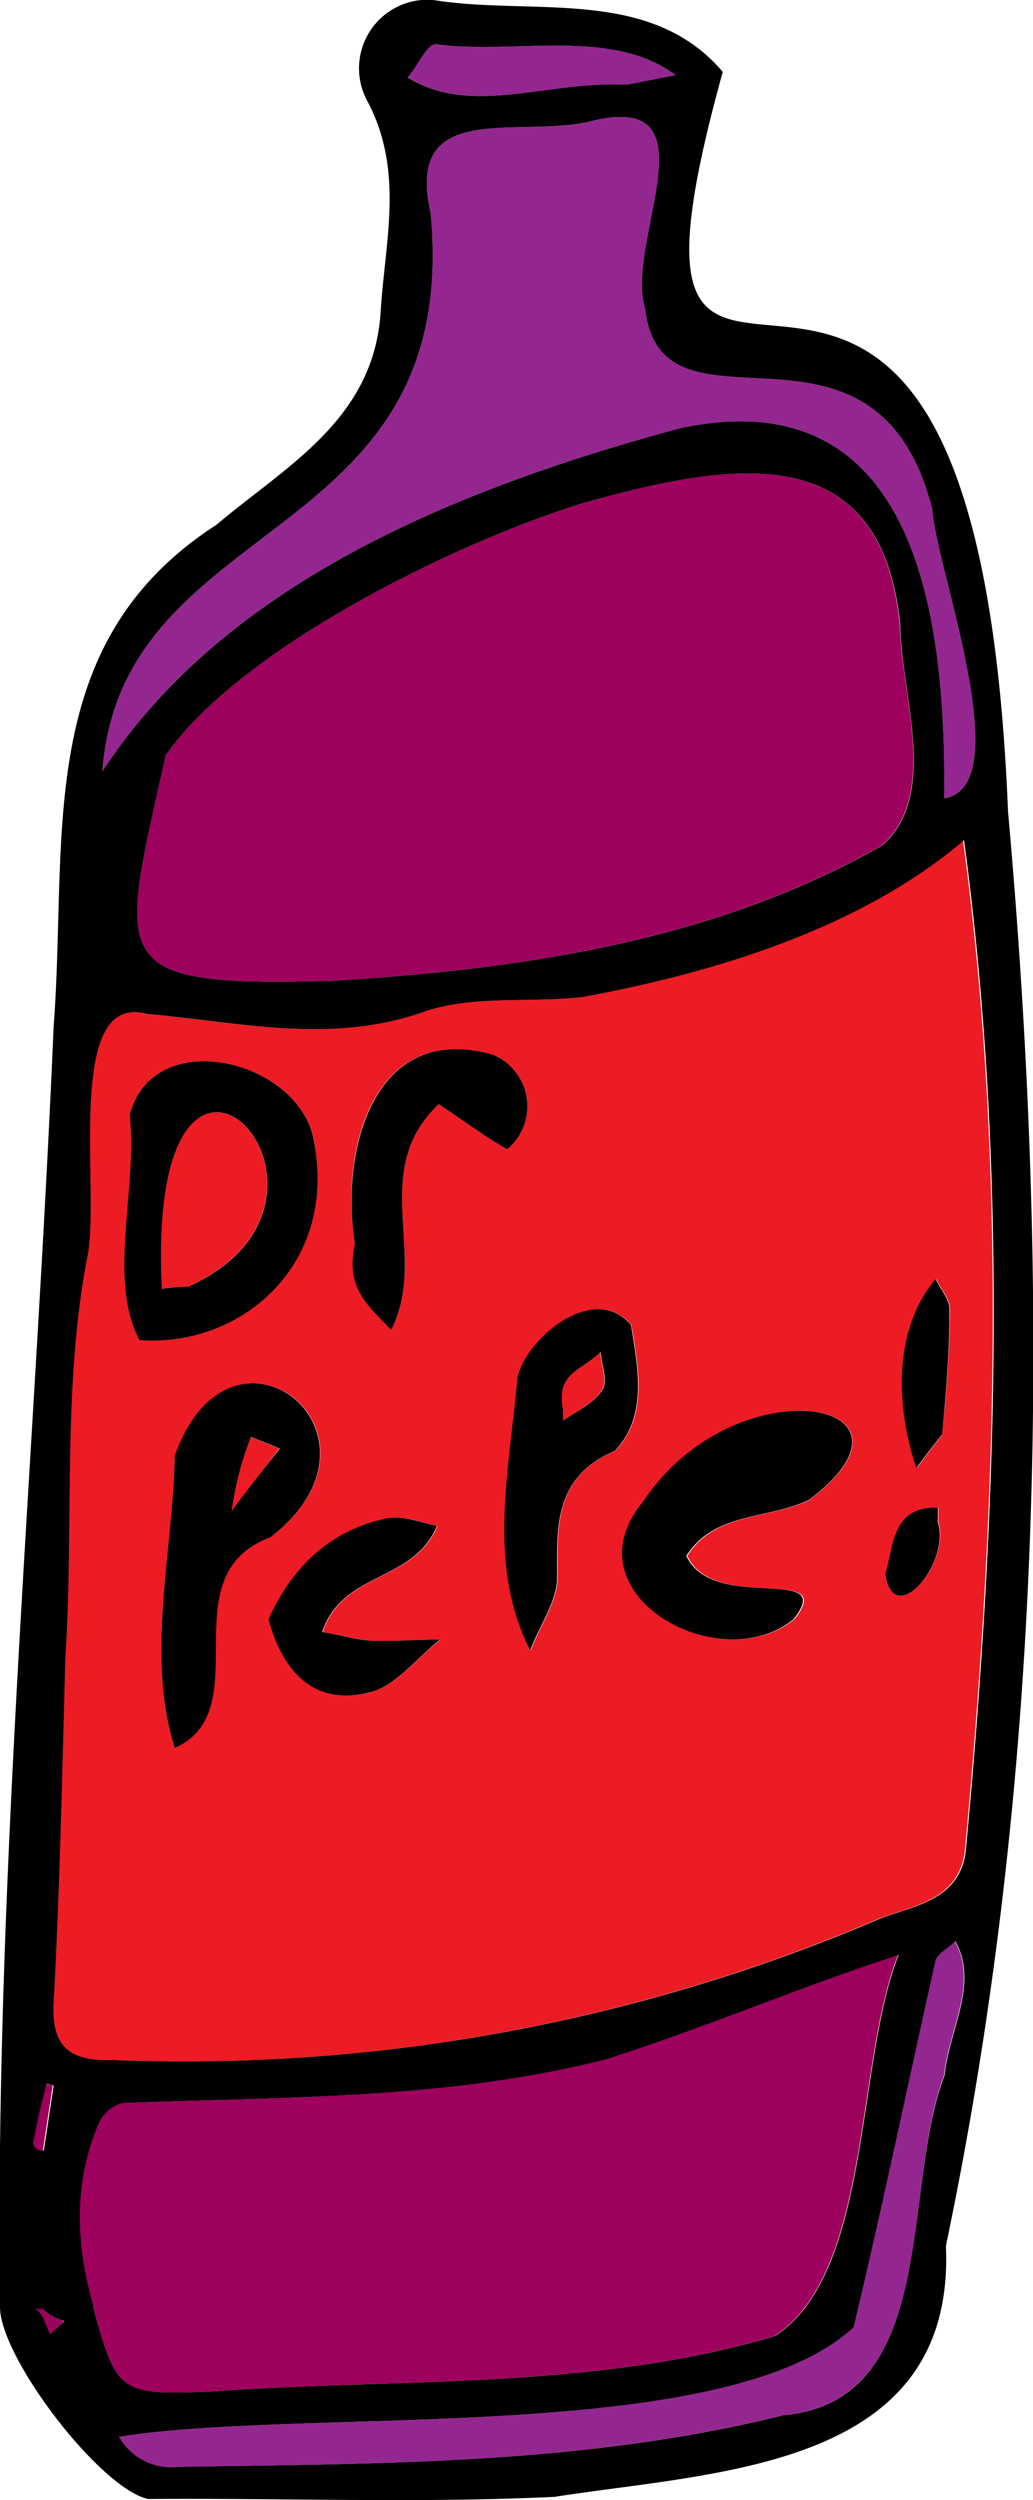 <svg xmlns="http://www.w3.org/2000/svg" viewBox="0 0 96.33 233.01"><defs><style>.cls-1{fill:#9e005d;}.cls-2{fill:#ed1c24;}.cls-3{fill:#93278f;}</style></defs><g id="Layer_2" data-name="Layer 2"><g id="Layer_2-2" data-name="Layer 2"><path class="cls-1" d="M19.34,222.91c17.61-1.3,35.81-.1,52.91-5.2,9-5.9,7.5-25.5,11.5-35.5-9,2.9-17.3,6.5-27.21,9.7-14.79,3.8-30,3.5-45.2,4.1a3.43,3.43,0,0,0-2.19,1.9c-2.4,5.6-2.11,11.4-.5,17C10.84,223,11.15,223.21,19.34,222.91Z"/><path class="cls-2" d="M23.34,133.91a29.91,29.91,0,0,0-1.8,7c1.5-2,3-3.9,4.5-5.9C25.15,134.61,24.25,134.31,23.34,133.91Z"/><path class="cls-1" d="M3.15,215.2c.3.1.6.3.89,1,.21.5.41,1,.61,1.4.39-.4.89-.8,1.3-1.3A3.79,3.79,0,0,1,4,215.2Z"/><path class="cls-3" d="M87.15,182.91c-2.5,11.1-4.81,22.3-7.61,34-12,11.1-51.09,7.4-68.5,10.2a5.55,5.55,0,0,0,5.5,2.8c19-.3,37.91-.2,56.41-4.8,14.8-1.3,11.09-21.3,15.09-31.7.41-4.2,3.21-8.5,1-12.5C88.34,181.61,87.25,182.11,87.15,182.91Z"/><path class="cls-2" d="M15,120.11a24,24,0,0,1,2.5-.2C36.15,111.61,13.54,87.81,15,120.11Z"/><path class="cls-3" d="M63.45,39.91c22-4.7,24.8,17.6,24.59,34.5,7-1.1-.79-21.6-1.09-26.9-5.3-20.9-25.3-5.3-26.8-18.8-1.9-6.2,6.8-20.4-5.11-17.4-6.79,1.6-17.29-2.1-14.89,8.5,3,31.3-28.81,27.8-30.61,52.1C21.15,54.11,43,45.41,63.45,39.91Z"/><path class="cls-1" d="M4,200.41l.91-6c0-.1-.41-.1-.61-.2-.5,1.8-.89,3.6-1.3,5.5A.8.8,0,0,0,4,200.41Z"/><path class="cls-3" d="M58.54,7.91,63,7c-6-4.5-15.2-1.9-22.39-2.9-.9,0-1.7,2-2.61,3.1C44,10.91,51,7.51,58.54,7.91Z"/><path class="cls-1" d="M54.65,46.81c-11.9,3.6-32.31,13.6-39.2,23.6C11.15,89.91,9.54,92,31,91.41c17.8-1.1,35.5-3.7,51.21-12.6,5.4-4.7,1.79-14.2,1.7-20.6C82.15,40.51,68,43.11,54.65,46.81Z"/><path class="cls-2" d="M54.34,92.91c-5,.6-10.3-.2-14.89,1.4-8.8,3.1-17.41.9-25.8.2-7.9-2.2-4.2,17.1-5.61,22.9-2.29,12.2-1.2,24.8-2,37.2-.29,10.6-.5,21.3-1.09,32-.2,4.4,1.8,5.5,5.59,5.4A165.06,165.06,0,0,0,82,178.81c3.11-1.2,7.61-1.7,8-6.6,2.91-31.1,4-62.9-.2-93.9C80.34,86.41,66.84,90.61,54.34,92.91ZM46,98.31a5.21,5.21,0,0,1,1.3,8.8c-2-1.1-4.41-2.9-6.41-4.2-6.59,6.3-.89,14-4.39,21-2.41-2.5-4.2-4-3.41-8C31.65,107.11,34.84,95.11,46,98.31Zm-33,26.6c-3-5.7-.11-13.9-.91-21,2.21-8.4,15.5-5.2,17.11,2.1C31.65,117.91,22.34,125.61,13,124.91Zm3.3,38c-2.71-8.4-.21-18.3,0-27.1,5.2-15,21.4-2.2,9,7.4h.09C15.45,146.71,24.25,159.31,16.25,162.91Zm18.29-5.2c-4.89,1.3-8.09-1.5-9.5-6.8,2.3-5.1,5.91-8.3,11-9.4,1.5-.3,3.21.4,4.71.7-2.21,5.3-8.8,4.2-10.71,9.9,1.5.2,3,.7,4.5.8,2.21.1,4.3-.1,6.5-.1C38.84,154.51,37,157.11,34.54,157.71ZM52,147.21c-.11,2.2-1.7,4.4-2.5,6.6-4.11-7.9-1.91-17-1.2-25.4.79-3.7,7.2-9,10.59-4.9.61,3.9,1.61,8.4-1.5,11.7C51.54,137.71,52,142.41,52,147.21Zm23.5-7.4c-3.8,1.8-8.8,1.1-11.41,5.2,2.5,5.4,14.11.7,10,5.9-6.89,5.6-21.29-2.3-14-11C68.65,127,87.84,130.51,75.45,139.81Zm7.11,6.9c.8-2.7.6-6.3,4.9-6.2v1.4C88.66,145.61,83.36,152,82.56,146.71Zm5.28-13c-1,1.2-1.69,2.2-2.39,3.1-1.91-5.6-2.2-12.9,1.8-17.6.5,1,1.29,1.9,1.29,2.8A117,117,0,0,1,87.84,133.71Z"/><path class="cls-2" d="M52.46,131.41v1c1.3-.9,2.9-1.6,3.7-2.9.5-.8-.1-2.3-.2-3.5C54.06,127.91,51.86,127.91,52.46,131.41Z"/><path id="Dr_Pepe" data-name="Dr Pepe" d="M34.54,152.91c-1.5-.1-3-.6-4.5-.8,1.91-5.7,8.5-4.6,10.71-9.9-1.5-.3-3.21-1-4.71-.7-5.09,1.1-8.69,4.3-11,9.4,1.41,5.3,4.61,8.1,9.5,6.8,2.41-.6,4.31-3.2,6.5-4.9C38.85,152.81,36.75,153,34.54,152.91Zm52.92-11v-1.4c-4.3-.1-4.1,3.5-4.9,6.2C83.36,152,88.66,145.61,87.46,141.91Zm.39-8.2c.4-4.1.69-7.9.69-11.7,0-.9-.79-1.8-1.29-2.8-4,4.7-3.71,12-1.8,17.6C86.15,135.91,86.85,134.91,87.85,133.71Zm-38.4,20.1c.8-2.2,2.4-4.4,2.5-6.6,0-4.8-.41-9.5,5.4-12,3.1-3.3,2.1-7.8,1.5-11.7-3.4-4.1-9.81,1.2-10.6,4.9C47.54,136.81,45.35,145.91,49.45,153.81ZM56,126c.1,1.2.7,2.7.2,3.5-.8,1.3-2.4,2-3.7,2.9v-1C51.86,127.91,54.06,127.91,56,126Zm38-50.4c-3.2-78.7-40.6-18.4-26.6-68.9-6.81-8-17.7-5.2-27-6.7a6.39,6.39,0,0,0-6.1,9.5c3.4,6.5,1.6,13,1.2,19.5-.6,10.1-8.8,14.4-15.3,19.9C3,60,6.35,77.91,5,95.71c-1.69,39.8-5.5,79.5-5,119.3,0,4.7,9.31,16.9,13.81,17.9,12.5-.1,25.3.4,37.9-.2,15.29-2.4,37.4-2.6,36.5-23.4C97.45,165.21,98,120.31,94,75.61ZM40.65,4.11C47.85,5.11,57,2.51,63,7l-4.5.9C51,7.51,44,10.91,38,7.21,39,6.11,39.75,4.11,40.65,4.11Zm-.5,15.7c-2.4-10.6,8.1-6.9,14.89-8.5,11.91-3,3.21,11.2,5.11,17.4,1.5,13.5,21.5-2.1,26.8,18.8.3,5.3,8.09,25.8,1.09,26.9.21-16.9-2.59-39.2-24.59-34.5-20.41,5.5-42.3,14.2-53.91,32C11.35,47.61,43.15,51.11,40.15,19.81Zm42.1,59c-15.71,8.9-33.4,11.5-51.21,12.6-21.5.6-19.89-1.5-15.59-21,6.9-10,27.3-20,39.2-23.6,13.39-3.7,27.5-6.3,29.3,11.4C84,64.61,87.65,74.11,82.25,78.81ZM5,186.61c.59-10.7.8-21.4,1.09-32,.81-12.4-.29-25,2-37.2,1.41-5.8-2.29-25.1,5.61-22.9,8.39.7,17,2.9,25.8-.2,4.59-1.6,9.9-.8,14.9-1.4,12.5-2.3,26-6.5,35.5-14.6,4.19,31,3.1,62.8.19,93.9-.39,4.9-4.89,5.4-8,6.6A165.06,165.06,0,0,1,10.54,192C6.75,192.11,4.75,191,5,186.61Zm-.6,7.6c.19.1.6.1.6.2l-.91,6a.8.8,0,0,1-1-.7C3.45,197.81,3.85,196,4.35,194.21Zm.3,23.39c-.2-.4-.4-.9-.61-1.4-.29-.7-.59-.9-.89-1H4A3.83,3.83,0,0,0,6,216.3C5.54,216.8,5,217.2,4.65,217.6Zm4-2.69c-1.61-5.6-1.9-11.4.5-17a3.42,3.42,0,0,1,2.2-1.9c15.19-.6,30.4-.3,45.19-4.1,9.91-3.2,18.21-6.8,27.21-9.7-4,10-2.5,29.6-11.5,35.5-17.1,5.1-35.3,3.9-52.9,5.2C11.15,223.21,10.85,223,8.65,214.91ZM73,225.11c-18.5,4.6-37.41,4.5-56.41,4.8a5.55,5.55,0,0,1-5.5-2.8c17.41-2.8,56.5.9,68.5-10.2,2.81-11.7,5.11-22.9,7.61-34,.1-.8,1.2-1.3,1.89-2,2.21,4-.59,8.3-1,12.5C84,203.81,87.75,223.81,73,225.11ZM74,150.91c4.11-5.2-7.5-.5-10-5.9,2.61-4.1,7.61-3.4,11.41-5.2,12.4-9.3-6.8-12.8-15.41.1C52.75,148.61,67.15,156.51,74,150.91ZM13,124.91c9.4.7,18.7-7,16.2-18.9-1.61-7.3-14.9-10.5-17.11-2.1C12.85,111,10,119.21,13,124.91Zm4.59-5a24,24,0,0,0-2.5.2C13.54,87.81,36.15,111.61,17.54,119.91Zm-1.29,15.9c-.21,8.8-2.71,18.7,0,27.1,8-3.6-.8-16.2,9.1-19.7h-.1C37.65,133.61,21.45,120.81,16.25,135.81Zm5.29,5.1a29.91,29.91,0,0,1,1.81-7c.9.4,1.8.7,2.69,1.1C24.54,137,23,138.91,21.54,140.91Zm14.91-17c3.5-7-2.2-14.7,4.4-21,2,1.3,4.4,3.1,6.4,4.2a5.21,5.21,0,0,0-1.3-8.8c-11.1-3.2-14.3,8.8-12.91,17.6C32.25,119.91,34,121.41,36.45,123.91Z"/></g></g></svg>